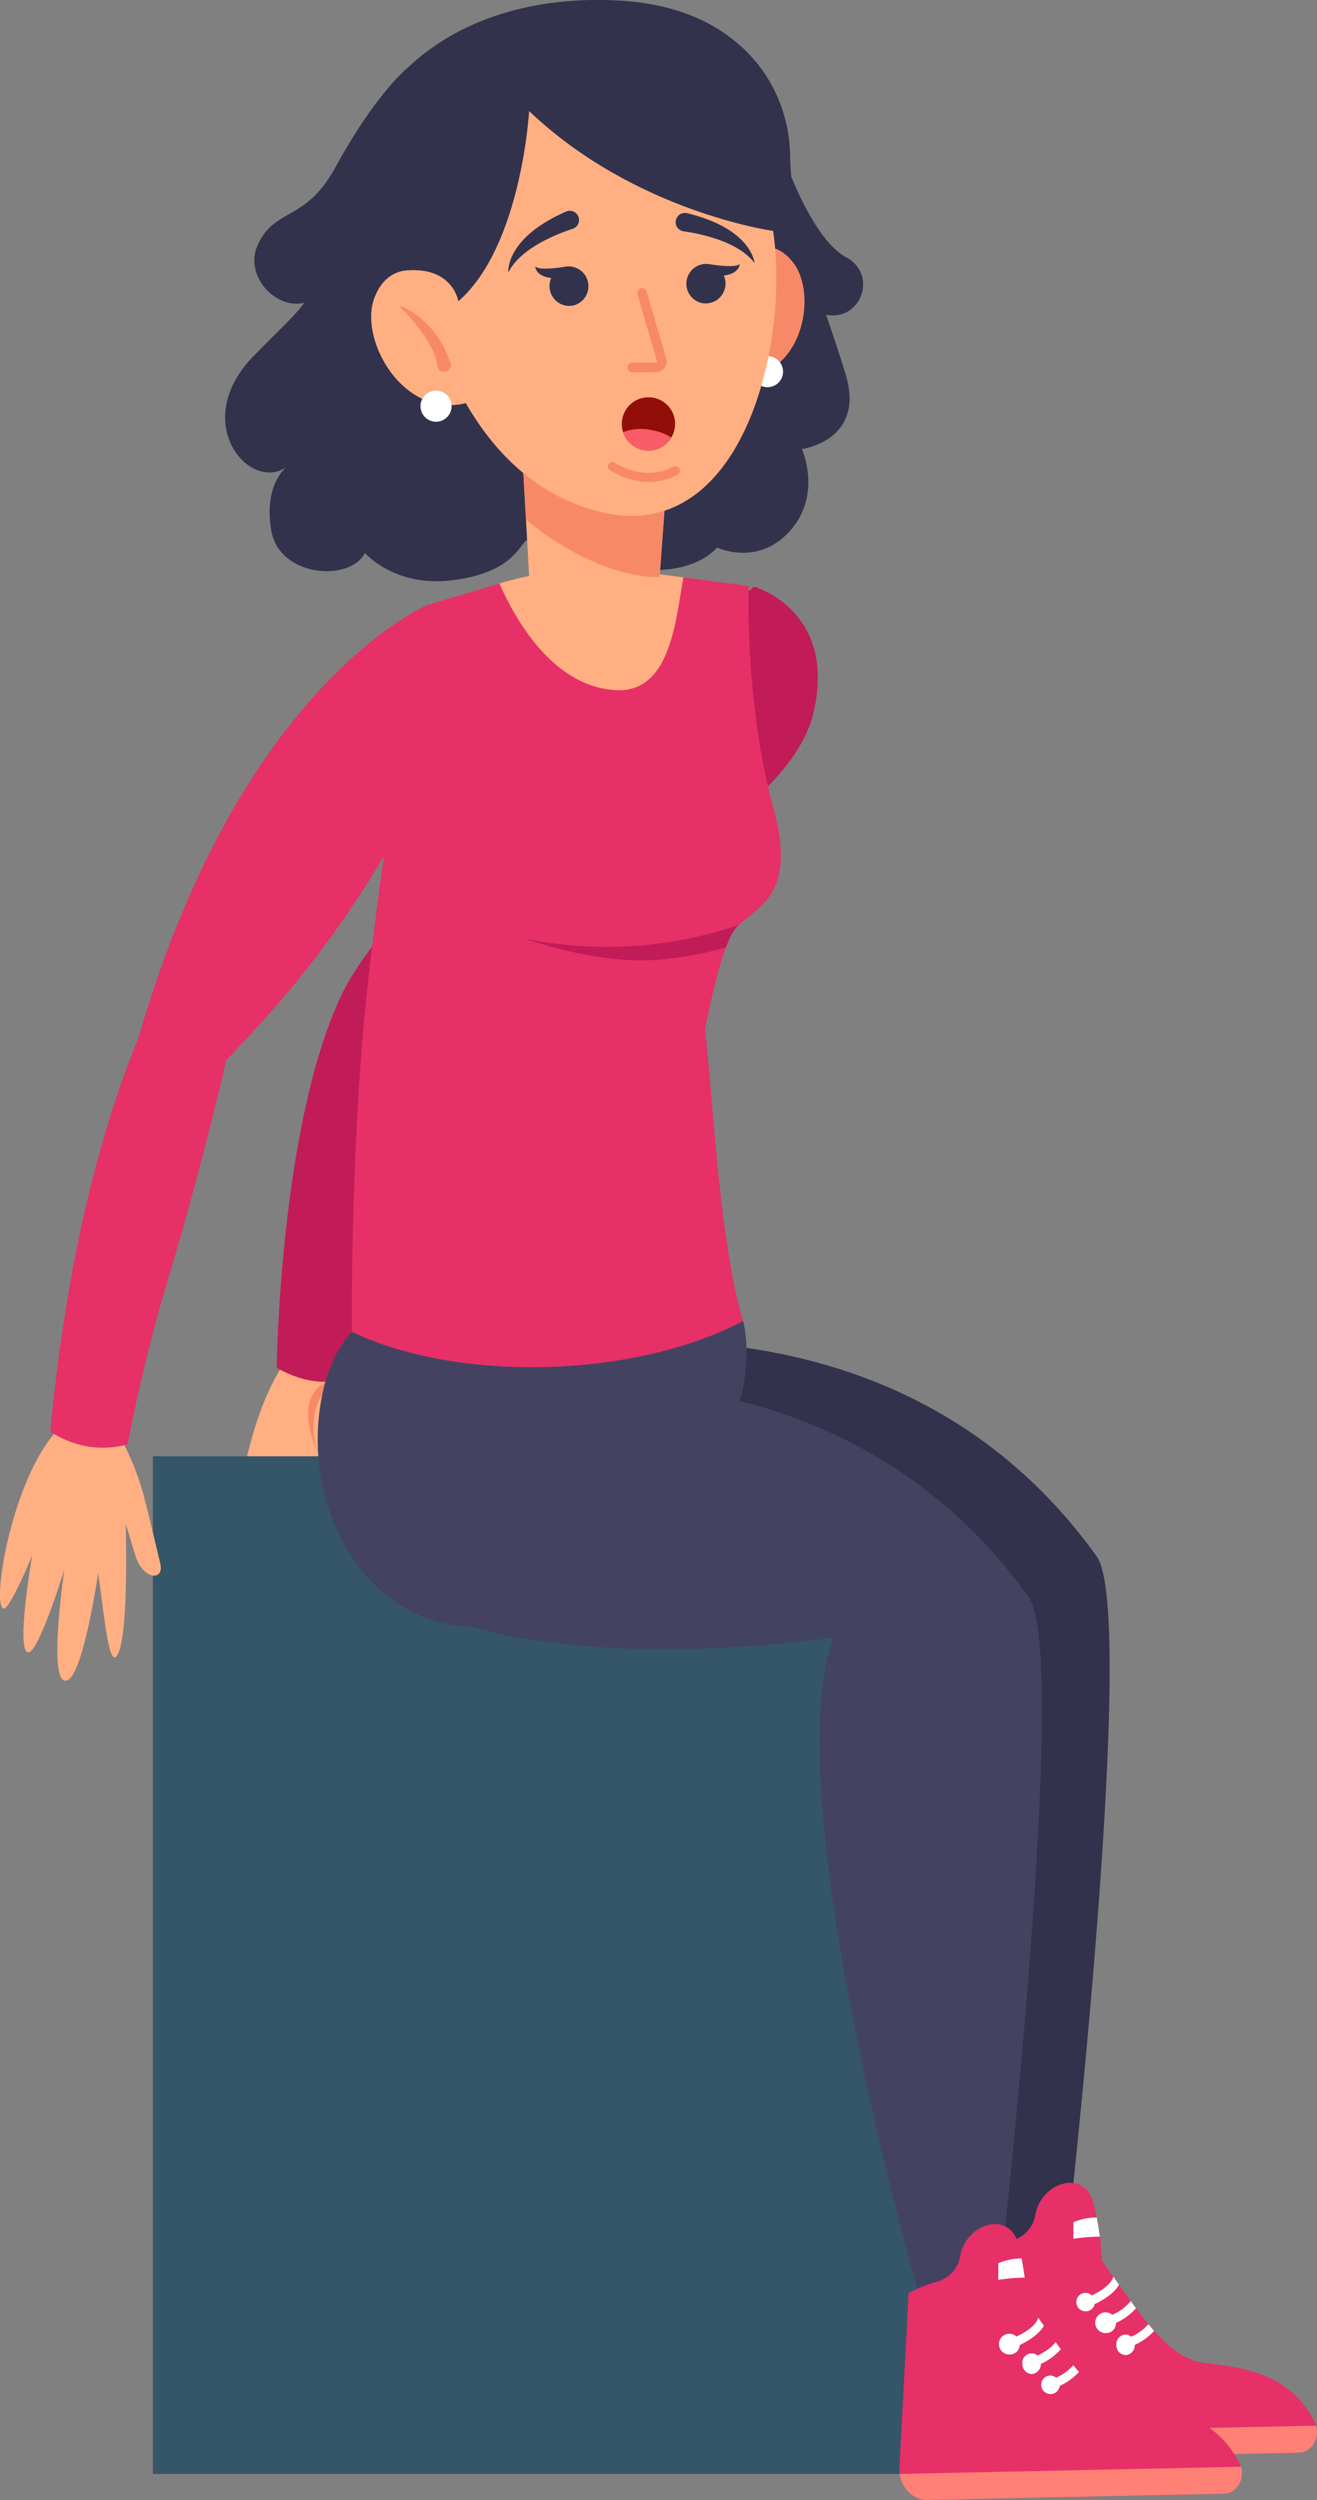 <svg xmlns="http://www.w3.org/2000/svg" viewBox="0 0 405.15 768.64"><rect x="0" y="0" width="405.15" height="768.64" fill="#808080" stroke="none"/><defs><style>.cls-1{fill:#ffaf82}.cls-2{fill:#f88968}.cls-3{fill:#c11c57}.cls-5{fill:#32324c}.cls-6{fill:#e63067}.cls-7{fill:#ff8175}.cls-8{fill:#fff}.cls-9{fill:#434361}</style></defs><g id="Capa_2" data-name="Capa 2"><g id="Información"><path class="cls-1" d="M111.38 420.25a98.72 98.72 0 0 1 7.43 17.23c2.49 8.44 5.24 18.76 6.68 24 1.73 6.3-5.56 5.86-8.43-2.72s-3.57-10.52-3.57-10.52 2.53 34.93-.49 43.84c-2.76 8.14-5.11-11.05-7.94-26.82 0 0-3.42 34.16-8.64 36.77-6.85 3.43-2.59-37.93-2.59-37.93s-7.68 30-11.14 28.61c-3.86-1.58.24-33.28.24-33.28s-7.1 20.16-9.06 18.4c-3.87-3.48 2.23-48.57 17.25-63 0 .03 16.94 1.59 20.26 5.42Z"/><path class="cls-2" d="M108.64 458.76s-16.35 1.7-28-8.22c.02 0 6.16 14.22 28 8.22ZM97.6 446.25s-6.21-18.19 10-23.22c-.01-.03-20.06-.21-10 23.22Z"/><path class="cls-3" d="M250.21 219.31c-9.29 39.14-99.89 69.9-116.27 111.25s-20.82 91.69-20.82 91.69c-12.68 5-21.54 1.95-28-1.7 0 0 .92-74.86 20-114.76S232 180.38 232 180.38s25.73 7.23 18.21 38.93Z"/><path style="fill:#345668" d="M47.03 447.75h237.36v312.88H47.03z"/><path class="cls-5" d="M304.77 697.44s-45.4-155.55-27.67-206.5c0 0-149.69 22.76-156.3-47.18l41.91-27.59s110.9-26.69 174.68 62.39c12.63 17.65-8.91 208.74-8.91 208.74Z"/><path class="cls-6" d="m399.62 754.11-91.2 1.89c-4.32.09-7.89-3.44-8.51-8a10 10 0 0 1-.09-2l2.81-53.69a49.34 49.34 0 0 1 9.05-3.55 9.77 9.77 0 0 0 6.65-7c.06-.25.12-.52.17-.78 1.93-10.36 15.16-13.92 17.79-3.89.34 1.29.64 2.55.89 3.77.06.3.13.61.18.9.43 2.15.75 4.15 1 5.89v.11a63.11 63.11 0 0 1 .57 7.27c1.24 1.7 2.43 3.36 3.59 5 .59.81 1.16 1.62 1.73 2.42 1.23 1.72 2.42 3.39 3.6 5 .54.75 1.08 1.49 1.62 2.21 1.29 1.74 2.57 3.39 3.84 4.93.58.7 1.15 1.39 1.74 2 4.79 5.44 9.6 9.12 15.22 9.87 9.92 1.31 26.09 2.19 34.17 18.27a6.9 6.9 0 0 1 .41 1c1.21 3.98-1.35 8.27-5.23 8.38Z"/><path class="cls-7" d="m399.62 754.11-91.2 1.89c-4.32.09-7.89-3.43-8.51-8l104.94-2.2c1.21 3.91-1.35 8.2-5.23 8.31Z"/><path class="cls-8" d="M344.25 702.47c-1 1.76-3.15 3.9-7.46 5.93-.73.36-1.53.7-2.39 1l-.84-2.65c.86-.34 1.64-.67 2.34-1 4.94-2.36 6.27-4.6 6.62-5.74.59.85 1.16 1.66 1.73 2.46Z"/><path class="cls-8" d="M336.81 708.06a2.85 2.85 0 1 1-2.88-3.11 3 3 0 0 1 2.88 3.11Zm12.66 1.62a17.81 17.81 0 0 1-6.17 4.52c-.87.44-1.82.86-2.87 1.27l-.84-2.65c1-.39 1.87-.77 2.65-1.15a14.49 14.49 0 0 0 5.61-4.2c.54.75 1.08 1.53 1.62 2.21Z"/><path class="cls-8" d="M343.3 714.08a3 3 0 0 1-2.78 3.23 3.19 3.19 0 1 1 2.78-3.23Zm11.75 2.57a18.1 18.1 0 0 1-6 4.34q-1.31.66-2.91 1.29l-.83-2.66c1-.38 1.88-.78 2.67-1.17a15.45 15.45 0 0 0 5.31-3.84c.6.7 1.17 1.39 1.76 2.04Z"/><path class="cls-8" d="M349.07 720.88a3 3 0 0 1-2.77 3.22 3 3 0 0 1-2.88-3.1 3 3 0 0 1 2.77-3.23 3 3 0 0 1 2.88 3.11Zm-10.73-33.21a57.67 57.67 0 0 0-8.12.68v-5.11a18.59 18.59 0 0 1 7.17-1.46c.4 2.15.72 4.15.95 5.89Z"/><path class="cls-9" d="M205.22 470c-27 30.22-58.44 36-79 25.34-19.54-10.15-31.32-35.58-27.91-61.66 2.62-20.13 12.34-26.32 12.34-26.32 46.49-3.75 117.94-1.19 117.94-1.19s8.69 27.98-23.37 63.83Z"/><path class="cls-9" d="M283.92 710.05s-45.41-155.55-27.68-206.51c0 0-149.68 22.77-156.3-47.17l41.91-27.6s110.91-26.68 174.68 62.4c12.64 17.65-8.91 208.74-8.91 208.74Z"/><path class="cls-6" d="m376.51 766.72-91.21 1.91c-4.31.09-7.89-3.43-8.51-8a10.83 10.83 0 0 1-.08-2l2.81-53.63a49.75 49.75 0 0 1 9.05-3.56 9.75 9.75 0 0 0 6.65-7c.06-.26.12-.52.17-.78 1.92-10.36 15.16-13.92 17.78-3.89.34 1.29.64 2.55.9 3.77l.18.89c.43 2.16.75 4.15 1 5.89v.12a63.11 63.11 0 0 1 .57 7.27c1.24 1.69 2.43 3.36 3.59 5l1.73 2.43c1.22 1.71 2.42 3.39 3.59 5 .54.75 1.08 1.48 1.62 2.2 1.3 1.75 2.57 3.4 3.85 4.94.57.7 1.15 1.39 1.74 2 4.79 5.43 9.6 9.11 15.22 9.87 9.91 1.31 26.09 2.19 34.17 18.27a6.79 6.79 0 0 1 .41 1c1.26 3.9-1.35 8.22-5.23 8.3Z"/><path class="cls-7" d="m376.51 766.72-91.21 1.91c-4.31.09-7.89-3.44-8.51-8l105-2.2c1.21 3.89-1.4 8.21-5.28 8.29Z"/><path class="cls-8" d="M321.14 715.08c-1 1.75-3.15 3.9-7.46 5.93-.73.35-1.53.7-2.4 1l-.83-2.65c.86-.34 1.63-.67 2.33-1 5-2.35 6.28-4.59 6.63-5.74Z"/><path class="cls-8" d="M313.69 720.66a3 3 0 0 1-2.77 3.23 3.19 3.19 0 1 1 2.77-3.23Zm12.66 1.62a17.81 17.81 0 0 1-6.17 4.53 30.27 30.27 0 0 1-2.87 1.27l-.83-2.65c1-.39 1.86-.77 2.65-1.16 3.16-1.55 4.78-3 5.6-4.19.54.75 1.08 1.48 1.62 2.2Z"/><path class="cls-8" d="M320.19 726.69a3 3 0 0 1-2.78 3.22 3 3 0 0 1-2.88-3.1 2.85 2.85 0 1 1 5.66-.12Zm11.75 2.57a18.25 18.25 0 0 1-6 4.34c-.88.44-1.84.87-2.92 1.29l-.82-2.66c1-.39 1.87-.78 2.66-1.17a15.52 15.52 0 0 0 5.32-3.84c.59.7 1.17 1.39 1.76 2.04Z"/><path class="cls-8" d="M326 733.49a2.85 2.85 0 1 1-2.88-3.11 3 3 0 0 1 2.88 3.11Zm-10.77-33.22a58.35 58.35 0 0 0-8.12.69v-5.11a18.66 18.66 0 0 1 7.18-1.47c.39 2.16.71 4.15.94 5.89Z"/><path class="cls-6" d="M223.31 291.29c-3.52 9.57-6.42 25.21-6.42 25.21 2.69 23.49 4.19 63.35 11.66 89.69-33.69 17.74-88.19 18.82-120.29 3.26-.18-21.83.67-67.33 4.47-103.14 7.85-73.83 20-120.67 20-120.67l20.93-6.26a105.11 105.11 0 0 1 43.65-3.55l13 1.68 7.41 1 12.58 1.64s-1.2 36.17 7.56 68c7.4 26.86-4.57 30.4-10.56 36.3a11.15 11.15 0 0 0-2.17 2.81 35.82 35.82 0 0 0-1.82 4.03Z"/><path class="cls-3" d="M227.23 284.39a11.15 11.15 0 0 0-2.17 2.81 35.82 35.82 0 0 0-1.75 4.09 105.07 105.07 0 0 1-22.17 3.88c-18.35 1.11-38.8-6.31-39.4-6.53a125.43 125.43 0 0 0 65.49-4.25Z"/><path class="cls-1" d="M210.24 177.51c-2.4 13.22-3.94 35.57-20.76 34.69-20.22-1-32-23.94-35.85-32.82a105.22 105.22 0 0 1 43.64-3.55Z"/><path class="cls-5" d="M254.13 96.74c2 5.85 4.05 11.9 6 18.32 6.24 20.46-13.44 23-13.44 23s6.31 13.94-3.61 25.11-22.52 5.17-22.52 5.17-4.56 6.07-16.56 6.82c-17.37 1.1-23.7-5.88-23.7-5.88L162.16 166c-2.39 1.33-4.25 10.21-23.45 12.46-17.46 2-26.44-8.44-26.44-8.44-4.62 9-26.35 7.46-28.81-6.87-2.32-13.45 3.94-19 4.71-19.58-11.28 8-30.1-13.62-10.16-34.1 8.11-8.34 12.59-12.21 15.62-16.38-9 2.14-18.47-8.38-14.43-17.56 5.21-11.84 14.74-7.12 24-24.12 12.37-22.58 21.83-30.28 22.39-30.72 16-15.15 39.57-22.08 65.4-20.48 22 1.35 34.76 10.34 42.18 19.57A46.36 46.36 0 0 1 243.06 48c.05 2.14.17 4.24.36 6.33 3.07 7.46 9.37 20.7 16.8 24.72 10.12 5.43 4.46 19.95-6.09 17.69Z"/><path class="cls-2" d="M223.09 82.11s11.38-13 20.67-1.7c8.17 9.93 3.09 36.22-16.82 35.49Z"/><path class="cls-8" d="M240.89 114.26a4.78 4.78 0 1 1-4.78-4.77 4.78 4.78 0 0 1 4.78 4.77Z"/><path class="cls-1" d="M202.59 181.42c-1 11.91-25.64 18.92-39.64-1.3L161.48 154l-1.08-19.2 45 8.73-2.22 30.26Z"/><path class="cls-2" d="M202.88 177.43c-15.35.22-32.5-10.37-41.07-17.67l-1.41-25 45 8.73Z"/><path class="cls-1" d="M185.47 157.56c-47.47-10.86-56.1-73.09-56.1-73.09a68.56 68.56 0 0 1 .63-10.23 79.85 79.85 0 0 1 2.32-11.35c3.4-12 10.71-25.59 26.31-31.53l1.48-.55c25.89-9.17 63.74-4.88 75.25 29.39a57.94 57.94 0 0 1 1.75 6.63c.28 1.35.52 2.76.73 4.2 5.16 35.38-9.7 96.29-52.37 86.53Z"/><path d="M207.67 130.32a8 8 0 0 1-1.17 4.22 8.19 8.19 0 0 1-14.81-1.66 8.2 8.2 0 1 1 16-2.56Z" style="fill:#920e08"/><path d="M206.5 134.54a8.19 8.19 0 0 1-14.81-1.66 15.07 15.07 0 0 1 8.56-.68 15.68 15.68 0 0 1 6.25 2.34Z" style="fill:#f85c66"/><path class="cls-5" d="M176 94a6.1 6.1 0 0 1-6.89-5.18 6 6 0 0 1 .47-3.34c-5-.58-4.89-3.61-4.89-3.61.78 1.3 6.61.54 9 .17l.71-.12h.29A6.09 6.09 0 0 1 176 94Z"/><path class="cls-1" d="M137.55 85.74s-17-9.34-22.49 6.17c-4.8 13.64 10.7 39.44 31.44 31Z"/><path class="cls-2" d="M138.61 111.64c-1.48-4.49-5.69-13.73-16.11-17.84 0 0 11.13 10.49 12 18.61a2 2 0 0 0 2.05 1.85h.25a2 2 0 0 0 1.81-2.62Zm57.01 36.13a22.76 22.76 0 0 1-7.94-3.16 1.39 1.39 0 1 1 1.57-2.29c.37.26 8.91 5.94 17.93 1.14a1.39 1.39 0 0 1 1.3 2.45 19.08 19.08 0 0 1-12.86 1.86Zm6.17-33.31h-7.21a1.48 1.48 0 0 1 0-3h7.21a.32.32 0 0 0 .26-.14.33.33 0 0 0 .06-.29l-6-20.48a1.48 1.48 0 1 1 2.84-.83l6 20.48a3.3 3.3 0 0 1-3.16 4.22Z"/><path class="cls-5" d="M177.89 66.52a2.83 2.83 0 0 1-1.7 3.82c-5.29 1.74-16.11 6.08-19.8 13.39 0 0-1.16-10.39 17.75-18.68a2.85 2.85 0 0 1 3.75 1.47Zm30.04 1.13a2.82 2.82 0 0 0 2.34 3.46c5.51.8 16.92 3.19 21.83 9.75 0 0-.66-10.44-20.73-15.31a2.84 2.84 0 0 0-3.44 2.1Zm8.31 25.57a6.09 6.09 0 0 0 6.89-5.17 6 6 0 0 0-.47-3.34c5-.59 4.88-3.61 4.88-3.61-.77 1.29-6.6.54-9 .17-.29-.06-.54-.09-.71-.12a1.46 1.46 0 0 0-.29 0 6.09 6.09 0 0 0-1.24 12.1Z"/><path class="cls-5" d="M162.78 34.14S160.4 75.8 141 92.62c0 0-1.68-11.05-16.8-9.4 0 0-1.43-2.58-3.65-15.11s5.76-64.27 63.13-60.94c0 0 18.24-3.7 43.78 18.14S237.85 71 237.85 71s-42.6-5.86-75.07-36.86Z"/><path class="cls-8" d="M138.92 124.89a4.78 4.78 0 1 1-4.78-4.78 4.78 4.78 0 0 1 4.78 4.78Z"/><path class="cls-1" d="M37.79 443.39A84.74 84.74 0 0 1 44 459c2 7.61 4.15 16.92 5.29 21.64 1.37 5.67-5.38 5.16-7.71-2.57s-2.92-9.5-2.92-9.5 1 31.38-2.1 39.33c-2.87 7.26-4.33-10-6.36-24.19 0 0-4.45 30.6-9.39 32.86-6.48 3-1-34.08-1-34.08S11.62 509.28 8.46 508c-3.52-1.48 1.48-29.87 1.48-29.87s-7.34 18-9.09 16.38c-3.46-3.18 3.89-43.55 18.36-56.23 0-.04 15.65 1.62 18.58 5.11Z"/><path class="cls-6" d="M127.79 245.37C105.15 290.5 78.2 316.57 69.62 326c-1.55 6.61-9 38-17.94 67.33a512.44 512.44 0 0 0-12.41 50.77c-8.39 2.19-16.32.79-23.82-3.91 4.89-51.42 15-91.56 27.19-121.2 31.8-110 89.52-133.32 89.52-133.32 17.62 18.01-4.37 59.7-4.37 59.7Z"/></g></g></svg>
